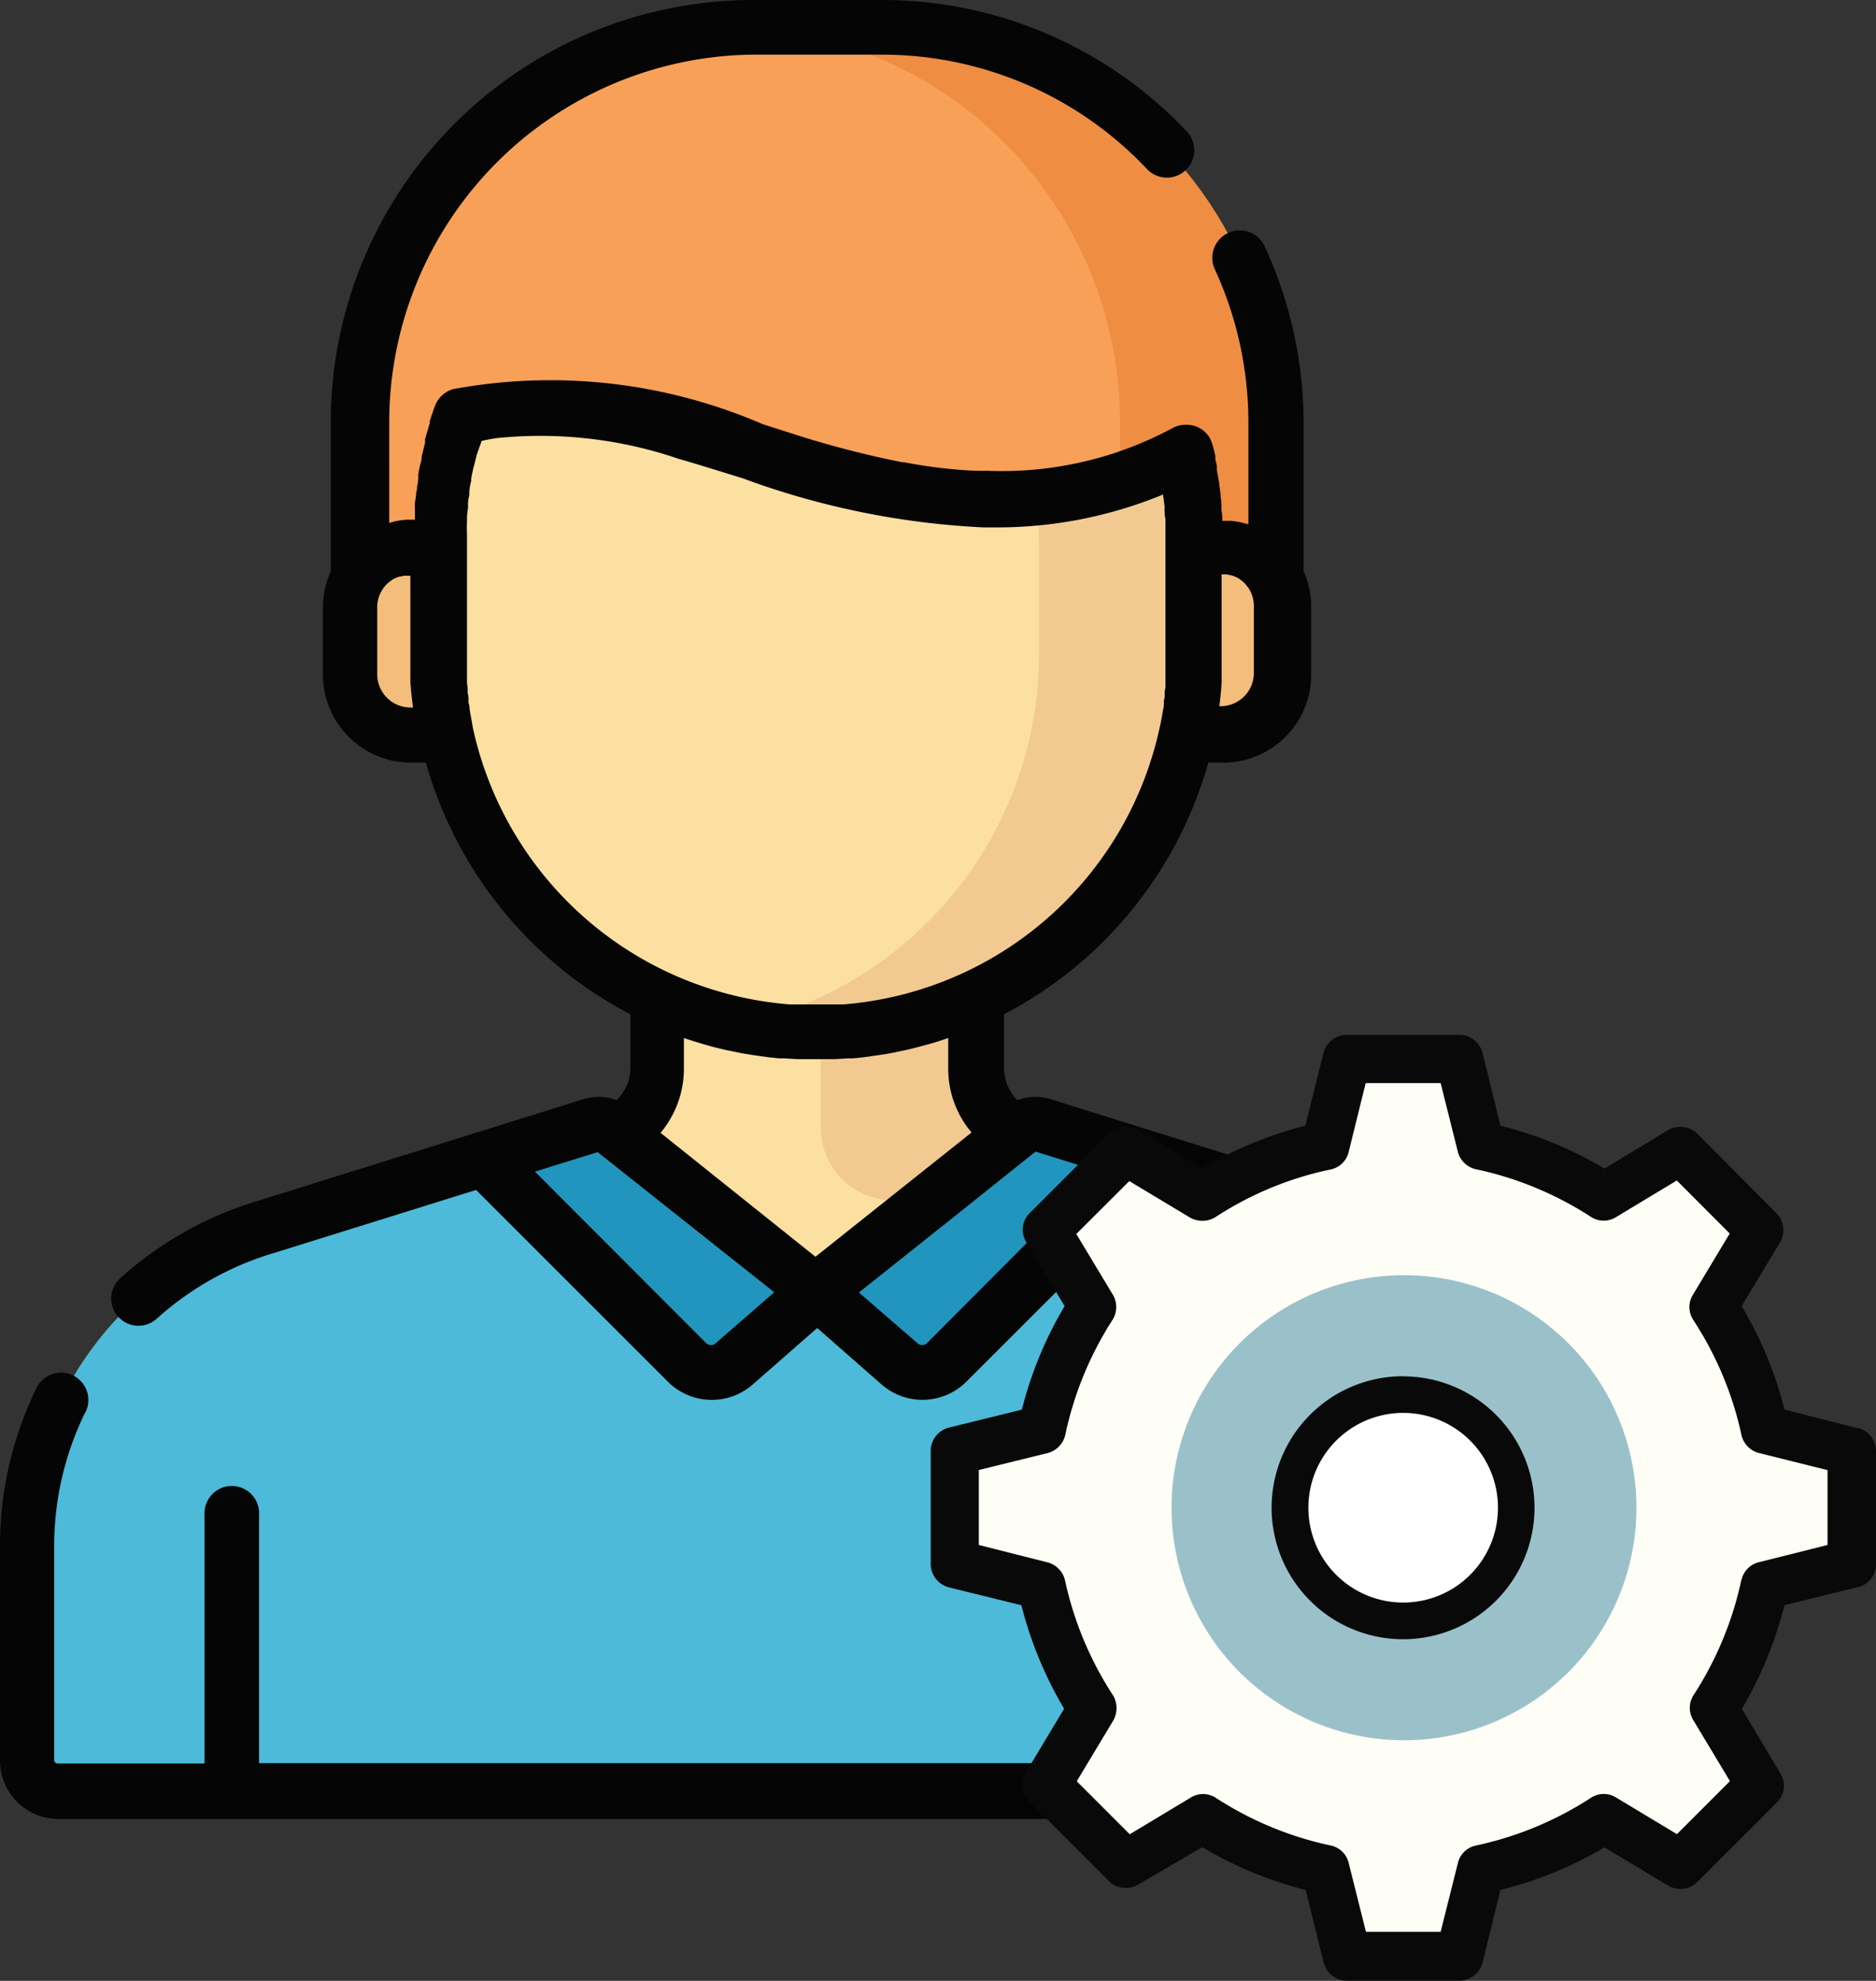 <svg xmlns="http://www.w3.org/2000/svg" xmlns:xlink="http://www.w3.org/1999/xlink" width="16.069" height="16.961" viewBox="0 0 16.069 16.961">
  <rect x="0" y="0" width="16.069" height="16.961" fill="#333333" stroke="none"/>
  <defs>
    <clipPath id="clip-path">
      <rect id="Rectangle_217" data-name="Rectangle 217" width="16.069" height="16.961" transform="translate(0 0)" fill="none"/>
    </clipPath>
  </defs>
  <g id="Profile_preferences" data-name="Profile&amp; preferences" transform="translate(15812 15258)">
    <g id="Group_915" data-name="Group 915" transform="translate(-15812 -15258)">
      <g id="Group_914" data-name="Group 914" clip-path="url(#clip-path)">
        <path id="Path_1400" data-name="Path 1400" d="M8.859,9.75a.618.618,0,0,1-.5-.6V7.75H5.623v1.4a.618.618,0,0,1-.5.6l-.333.067v2.239h4.4V9.817Z" fill="#fce0a2"/>
        <path id="Path_1401" data-name="Path 1401" d="M7.031,7.75V9.659a.619.619,0,0,0,.5.607l1.665.4V9.817L8.863,9.75a.618.618,0,0,1-.5-.6V7.75Z" fill="#f2ca91"/>
        <path id="Path_1402" data-name="Path 1402" d="M11.707,10.5,8.929,9.637a.2.2,0,0,0-.188.034l-1.746,1.39L5.249,9.671a.2.2,0,0,0-.188-.034L2.283,10.5A2.858,2.858,0,0,0,.231,13.245v1.828a.263.263,0,0,0,.263.263h13a.262.262,0,0,0,.263-.263V13.245a2.859,2.859,0,0,0-2.05-2.743" fill="#4cbad8"/>
        <path id="Path_1403" data-name="Path 1403" d="M11.707,10.5,8.929,9.637a.2.2,0,0,0-.188.034l-.792.632,2.416.753A2.858,2.858,0,0,1,12.416,13.8v1.538h1.079a.262.262,0,0,0,.263-.263V13.245A2.859,2.859,0,0,0,11.707,10.5" fill="#2497b8"/>
        <path id="Path_1404" data-name="Path 1404" d="M10.475,6.3H9.919V4.685h.556a.519.519,0,0,1,.52.518v.575a.519.519,0,0,1-.52.518" fill="#f3bd7b"/>
        <path id="Path_1405" data-name="Path 1405" d="M3.515,6.3h.557V4.685H3.515A.519.519,0,0,0,3,5.2v.575a.518.518,0,0,0,.519.518" fill="#f3bd7b"/>
        <path id="Path_1406" data-name="Path 1406" d="M7,8.843H7A3.245,3.245,0,0,1,3.753,5.6V4.686a3.245,3.245,0,0,1,6.49,0V5.6A3.245,3.245,0,0,1,7,8.843" fill="#fce0a2"/>
        <path id="Path_1407" data-name="Path 1407" d="M6.994,1.442h0a3.2,3.2,0,0,0-.669.069A3.246,3.246,0,0,1,8.9,4.686V5.6A3.247,3.247,0,0,1,6.325,8.773,3.248,3.248,0,0,0,10.239,5.6V4.685A3.245,3.245,0,0,0,6.994,1.442" fill="#f2ca91"/>
        <path id="Path_1408" data-name="Path 1408" d="M7.547.235h-1.1a3.379,3.379,0,0,0-3.379,3.38V4.95a.515.515,0,0,1,.451-.265h.235a3.234,3.234,0,0,1,.2-1.123c1.435-.406,2.893.7,4.479.7a3.269,3.269,0,0,0,1.7-.394h.008a3.241,3.241,0,0,1,.1.814h.235a.517.517,0,0,1,.452.265V3.614A3.38,3.38,0,0,0,7.547.235" fill="#f9a058"/>
        <path id="Path_1409" data-name="Path 1409" d="M7.547.235H6.33A3.379,3.379,0,0,1,9.593,3.613v.492a2.534,2.534,0,0,0,.539-.236h.008a3.241,3.241,0,0,1,.1.814h.235a.52.52,0,0,1,.452.265V3.614A3.38,3.38,0,0,0,7.547.235" fill="#ef8d43"/>
        <path id="Path_1410" data-name="Path 1410" d="M12.233,10.2a2.783,2.783,0,0,0-.674.083,2.775,2.775,0,0,1,0,5.383,2.774,2.774,0,1,0,.674-5.466" fill="#bfd8e9"/>
        <path id="Path_1411" data-name="Path 1411" d="M6.995,11.061l-.708.619a.3.3,0,0,1-.4-.014L4.142,9.923l.923-.286a.2.2,0,0,1,.188.034Z" fill="#2195bd"/>
        <path id="Path_1412" data-name="Path 1412" d="M6.991,11.061l.708.619a.3.3,0,0,0,.4-.014L9.843,9.923l-.922-.286a.2.2,0,0,0-.188.034Z" fill="#2195bd"/>
        <path id="Path_1413" data-name="Path 1413" d="M12.233,9.964a3.035,3.035,0,0,0-.959.157L9.92,9.7,9,9.412a.442.442,0,0,0-.285.008A.388.388,0,0,1,8.6,9.144V8.685a3.5,3.5,0,0,0,1.75-2.155h.128a.753.753,0,0,0,.753-.753V5.2a.73.73,0,0,0-.065-.309V3.614A3.6,3.6,0,0,0,10.828,2.1a.235.235,0,0,0-.425.2,3.131,3.131,0,0,1,.29,1.32v.869l-.052-.013a.659.659,0,0,0-.1-.016H10.47a.374.374,0,0,0-.008-.093v-.04a.385.385,0,0,0-.007-.074V4.231l-.012-.087V4.137c-.006-.036-.013-.072-.02-.109V4c0-.022-.008-.045-.013-.066v-.03c-.007-.032-.015-.062-.024-.094a.263.263,0,0,0-.027-.065V3.741l-.009-.01a.23.23,0,0,0-.186-.094h-.011a.235.235,0,0,0-.116.032,3.082,3.082,0,0,1-1.579.362,2.238,2.238,0,0,1-.245-.009,4.111,4.111,0,0,1-.468-.064H7.728a8.384,8.384,0,0,1-.882-.226l-.313-.1a4.584,4.584,0,0,0-2.652-.3.237.237,0,0,0-.156.145c-.012.034-.024.067-.036.105l-.008.025v.016c-.008.025-.014.05-.022.075l-.011.038-.007.022V3.79l-.024.1-.006.023v.024L3.6,3.977a.852.852,0,0,0-.017.085V4.1a.6.6,0,0,1-.011.07.152.152,0,0,1-.007.048v.006a.805.805,0,0,1-.011.08.229.229,0,0,0,0,.046v.1h-.07a.7.7,0,0,0-.1.014l-.05.014V3.614A3.149,3.149,0,0,1,6.443.468h1.1a3.117,3.117,0,0,1,2.282.98.234.234,0,0,0,.34-.323A3.588,3.588,0,0,0,7.546,0h-1.1A3.619,3.619,0,0,0,2.833,3.614v1.28a.741.741,0,0,0-.067.307v.576a.754.754,0,0,0,.754.753h.128A3.5,3.5,0,0,0,5.4,8.685v.459a.388.388,0,0,1-.118.276A.446.446,0,0,0,5,9.411l-2.777.867a3.07,3.07,0,0,0-1.193.667.233.233,0,1,0,.312.347,2.6,2.6,0,0,1,1.014-.566l1.722-.537,1.643,1.642a.532.532,0,0,0,.725.025L7,11.371l.553.485a.532.532,0,0,0,.724-.025l1.644-1.642.731.227a3.034,3.034,0,0,0-.479.371l-.022.022-.031.029a3,3,0,0,0-.883,1.932v.28a2.985,2.985,0,0,0,.88,2.047H2.219V12.973a.234.234,0,1,0-.467,0V15.1H.494a.03.03,0,0,1-.03-.029V13.244a2.6,2.6,0,0,1,.257-1.132.234.234,0,1,0-.408-.228L.3,11.911A3.067,3.067,0,0,0,0,13.246v1.829a.5.5,0,0,0,.5.5H10.715a3.008,3.008,0,1,0,1.518-5.6Zm-1.79-3.906c.009-.072.017-.145.021-.218V4.918h.043l.028.007h.007a.3.3,0,0,1,.065.026l.026.019a.22.22,0,0,1,.05.051.2.2,0,0,1,.021.03.287.287,0,0,1,.036.138v.575a.285.285,0,0,1-.284.283h-.033Zm-6.929,0a.285.285,0,0,1-.283-.284V5.2a.28.28,0,0,1,.056-.168.242.242,0,0,1,.05-.051l.026-.019a.253.253,0,0,1,.064-.026h.007l.028-.006h.053v.912c.006.073.013.146.023.217Zm.534.159-.006-.035-.007-.038L4.027,6.1l-.005-.032a.148.148,0,0,0-.009-.051V5.992a.157.157,0,0,0-.007-.057V5.912A.235.235,0,0,0,4,5.853V4.562a.634.634,0,0,1,0-.088V4.436a.626.626,0,0,1,.009-.087V4.316a.271.271,0,0,1,.011-.074V4.209a.5.5,0,0,1,.016-.091V4.1c.005-.031.012-.062.019-.094l.007-.025c.007-.029.015-.059.022-.088L4.117,3.8l.008-.024v0a1.292,1.292,0,0,1,.133-.025,3.668,3.668,0,0,1,1.556.178c.18.052.361.109.546.166a6.9,6.9,0,0,0,2.063.421h.115a3.726,3.726,0,0,0,1.425-.282v.013c.005.03.009.059.012.089v.036a.382.382,0,0,0,.008.075V5.859a.171.171,0,0,1-.007.059v.023A.154.154,0,0,1,9.969,6v.027a.189.189,0,0,1-.007.051l-.005.032-.008.043-.007.038-.008.035A3.017,3.017,0,0,1,7.227,8.6H6.761A3.019,3.019,0,0,1,4.048,6.221ZM6.132,11.5a.06.06,0,0,1-.084,0L4.582,10.032l.537-.167,1.513,1.2ZM5.658,9.7a.854.854,0,0,0,.2-.553V8.888c.06.021.121.039.182.057s.1.028.154.04l.021.005.135.028.029.005.07.011.062.009.08.011.08.008h.042l.118.007h.318l.116-.007h.043l.079-.008.08-.011.064-.009L7.6,9.023l.029-.005.134-.028.023-.005c.051-.012.1-.026.154-.04s.122-.036.182-.057v.256a.844.844,0,0,0,.2.553L6.985,10.761Zm2.283,1.8a.06.06,0,0,1-.084,0l-.5-.433.936-.745.555-.444.023-.017.537.167Zm4.292,4.014a2.543,2.543,0,0,1-2.536-2.4v-.3a.379.379,0,0,1,.005-.071c.005-.022,0-.036.005-.053s0-.033.005-.049a2.564,2.564,0,0,1,.59-1.319l.035-.04.032-.035.054-.056.02-.02a2.539,2.539,0,1,1,1.789,4.342Z" fill="#040504"/>
        <path id="Path_1414" data-name="Path 1414" d="M15.858,13.392v-.964l-.742-.187a3.167,3.167,0,0,0-.437-1.054l.4-.657-.682-.681-.657.4a3.133,3.133,0,0,0-1.053-.437l-.188-.742h-.959l-.189.742a3.128,3.128,0,0,0-1.052.437l-.658-.4-.68.681.393.657a3.192,3.192,0,0,0-.439,1.054l-.742.188v.964l.742.187a3.182,3.182,0,0,0,.434,1.054l-.392.657.68.681.658-.393a3.174,3.174,0,0,0,1.052.435l.19.742H12.5l.188-.742a3.166,3.166,0,0,0,1.056-.436l.656.393.682-.681-.394-.657a3.16,3.16,0,0,0,.436-1.053Z" fill="#fefdf6"/>
        <path id="Path_1415" data-name="Path 1415" d="M12.026,10.919a1.991,1.991,0,1,1-1.991,1.991,1.991,1.991,0,0,1,1.991-1.991" fill="#9ac1ca"/>
        <path id="Path_1416" data-name="Path 1416" d="M12.025,11.96a.938.938,0,1,1-.937.938.937.937,0,0,1,.937-.938" fill="#fff"/>
        <path id="Path_1417" data-name="Path 1417" d="M15.907,12.228l-.622-.158a3.266,3.266,0,0,0-.367-.886l.33-.548a.206.206,0,0,0-.032-.248l-.678-.681a.207.207,0,0,0-.25-.03l-.545.329a3.26,3.26,0,0,0-.891-.367l-.152-.62a.208.208,0,0,0-.2-.158h-.964a.206.206,0,0,0-.2.156l-.155.622a3.33,3.33,0,0,0-.886.367l-.547-.329a.2.2,0,0,0-.248.031l-.683.682a.2.2,0,0,0-.026.246l.328.548a3.3,3.3,0,0,0-.366.886l-.621.153a.207.207,0,0,0-.16.205v.964a.208.208,0,0,0,.156.2l.621.153a3.309,3.309,0,0,0,.366.886l-.328.546a.207.207,0,0,0,.03.249l.682.682a.207.207,0,0,0,.248.03l.551-.321a3.347,3.347,0,0,0,.886.366l.153.619a.208.208,0,0,0,.2.158H12.5a.208.208,0,0,0,.2-.158l.152-.619a3.319,3.319,0,0,0,.891-.365l.546.328a.208.208,0,0,0,.25-.031l.681-.681a.2.2,0,0,0,.03-.249l-.33-.553a3.354,3.354,0,0,0,.365-.888l.628-.154a.2.2,0,0,0,.156-.2v-.965a.206.206,0,0,0-.162-.2m-.992,1.307a2.94,2.94,0,0,1-.409.983.2.2,0,0,0,0,.217l.312.519-.454.454-.517-.311a.2.2,0,0,0-.22,0,2.92,2.92,0,0,1-.983.408.2.2,0,0,0-.157.153l-.147.586H11.7l-.147-.586a.2.2,0,0,0-.156-.153,2.92,2.92,0,0,1-.983-.408.2.2,0,0,0-.218,0l-.519.312-.454-.454.311-.517a.215.215,0,0,0,0-.218,2.932,2.932,0,0,1-.411-.983.207.207,0,0,0-.15-.156l-.589-.149v-.642l.589-.145a.209.209,0,0,0,.152-.157,2.936,2.936,0,0,1,.406-.986.208.208,0,0,0,0-.215l-.312-.518.454-.453.516.31a.214.214,0,0,0,.22,0,2.875,2.875,0,0,1,.982-.408.2.2,0,0,0,.162-.155l.145-.586h.642l.147.587a.205.205,0,0,0,.157.151,2.929,2.929,0,0,1,.984.408.2.2,0,0,0,.217,0l.518-.312.453.454-.313.521a.2.2,0,0,0,0,.218,2.928,2.928,0,0,1,.413.983.206.206,0,0,0,.152.158l.586.146,0,.641-.586.147a.2.2,0,0,0-.152.157m.981-1.258h0l.007-.027Z" fill="#090909"/>
        <path id="Path_1418" data-name="Path 1418" d="M12.019,11.784a1.126,1.126,0,1,0,1.125,1.127h0a1.126,1.126,0,0,0-1.125-1.126m0,1.937a.812.812,0,1,1,.812-.812.812.812,0,0,1-.812.812Z" fill="#090909"/>
      </g>
    </g>
  </g>
</svg>
